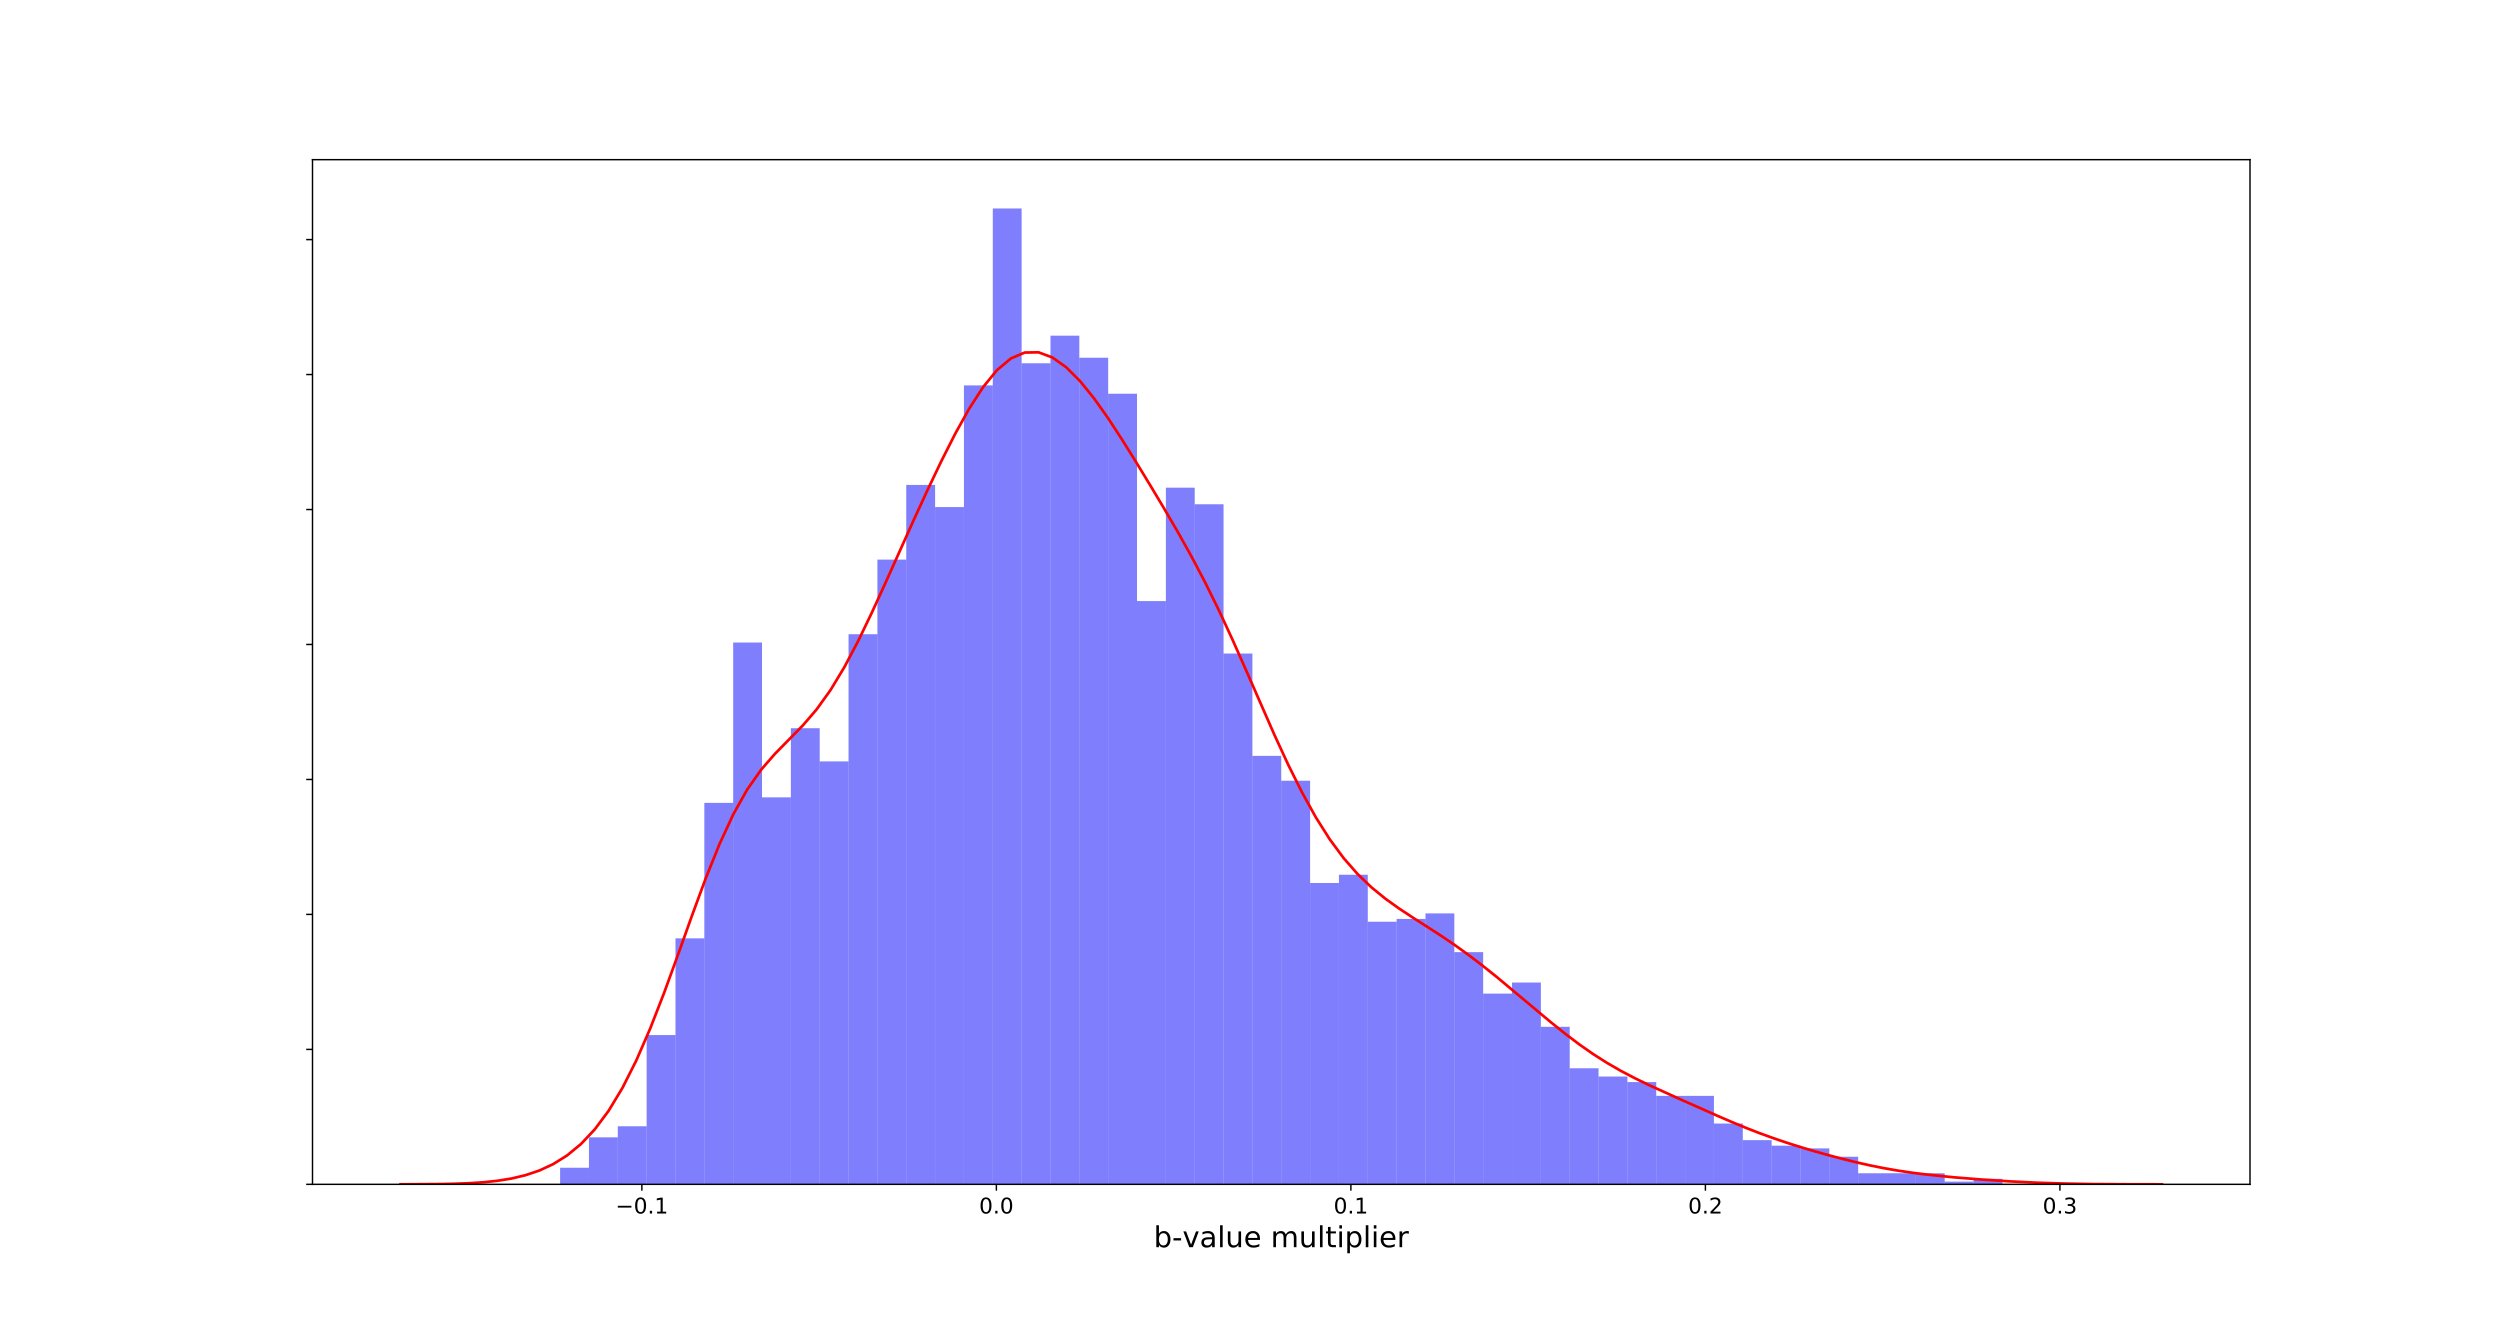 <?xml version="1.0" encoding="utf-8" standalone="no"?>
<!DOCTYPE svg PUBLIC "-//W3C//DTD SVG 1.1//EN"
  "http://www.w3.org/Graphics/SVG/1.1/DTD/svg11.dtd">
<!-- Created with matplotlib (http://matplotlib.org/) -->
<svg height="735.84pt" version="1.1" viewBox="0 0 1382.4 735.84" width="1382.4pt" xmlns="http://www.w3.org/2000/svg" xmlns:xlink="http://www.w3.org/1999/xlink">
 <defs>
  <style type="text/css">
*{stroke-linecap:butt;stroke-linejoin:round;}
  </style>
 </defs>
 <g id="figure_1">
  <g id="patch_1">
   <path d="M 0 735.84 
L 1382.4 735.84 
L 1382.4 0 
L 0 0 
z
" style="fill:#ffffff;"/>
  </g>
  <g id="axes_1">
   <g id="patch_2">
    <path d="M 172.8 654.898 
L 1244.16 654.898 
L 1244.16 88.301 
L 172.8 88.301 
z
" style="fill:#ffffff;"/>
   </g>
   <g id="patch_3">
    <path clip-path="url(#pf884f7c5bb)" d="M 309.712 654.898 
L 325.663 654.898 
L 325.663 645.726 
L 309.712 645.726 
z
" style="fill:#0000fc;fill-opacity:0.5;"/>
   </g>
   <g id="patch_4">
    <path clip-path="url(#pf884f7c5bb)" d="M 325.663 654.898 
L 341.613 654.898 
L 341.613 628.91 
L 325.663 628.91 
z
" style="fill:#0000fc;fill-opacity:0.5;"/>
   </g>
   <g id="patch_5">
    <path clip-path="url(#pf884f7c5bb)" d="M 341.613 654.898 
L 357.564 654.898 
L 357.564 622.796 
L 341.613 622.796 
z
" style="fill:#0000fc;fill-opacity:0.5;"/>
   </g>
   <g id="patch_6">
    <path clip-path="url(#pf884f7c5bb)" d="M 357.564 654.898 
L 373.515 654.898 
L 373.515 572.35 
L 357.564 572.35 
z
" style="fill:#0000fc;fill-opacity:0.5;"/>
   </g>
   <g id="patch_7">
    <path clip-path="url(#pf884f7c5bb)" d="M 373.515 654.898 
L 389.466 654.898 
L 389.466 518.847 
L 373.515 518.847 
z
" style="fill:#0000fc;fill-opacity:0.5;"/>
   </g>
   <g id="patch_8">
    <path clip-path="url(#pf884f7c5bb)" d="M 389.466 654.898 
L 405.416 654.898 
L 405.416 443.943 
L 389.466 443.943 
z
" style="fill:#0000fc;fill-opacity:0.5;"/>
   </g>
   <g id="patch_9">
    <path clip-path="url(#pf884f7c5bb)" d="M 405.416 654.898 
L 421.367 654.898 
L 421.367 355.281 
L 405.416 355.281 
z
" style="fill:#0000fc;fill-opacity:0.5;"/>
   </g>
   <g id="patch_10">
    <path clip-path="url(#pf884f7c5bb)" d="M 421.367 654.898 
L 437.318 654.898 
L 437.318 440.886 
L 421.367 440.886 
z
" style="fill:#0000fc;fill-opacity:0.5;"/>
   </g>
   <g id="patch_11">
    <path clip-path="url(#pf884f7c5bb)" d="M 437.318 654.898 
L 453.269 654.898 
L 453.269 402.669 
L 437.318 402.669 
z
" style="fill:#0000fc;fill-opacity:0.5;"/>
   </g>
   <g id="patch_12">
    <path clip-path="url(#pf884f7c5bb)" d="M 453.269 654.898 
L 469.219 654.898 
L 469.219 421.013 
L 453.269 421.013 
z
" style="fill:#0000fc;fill-opacity:0.5;"/>
   </g>
   <g id="patch_13">
    <path clip-path="url(#pf884f7c5bb)" d="M 469.219 654.898 
L 485.17 654.898 
L 485.17 350.695 
L 469.219 350.695 
z
" style="fill:#0000fc;fill-opacity:0.5;"/>
   </g>
   <g id="patch_14">
    <path clip-path="url(#pf884f7c5bb)" d="M 485.17 654.898 
L 501.121 654.898 
L 501.121 309.421 
L 485.17 309.421 
z
" style="fill:#0000fc;fill-opacity:0.5;"/>
   </g>
   <g id="patch_15">
    <path clip-path="url(#pf884f7c5bb)" d="M 501.121 654.898 
L 517.071 654.898 
L 517.071 268.147 
L 501.121 268.147 
z
" style="fill:#0000fc;fill-opacity:0.5;"/>
   </g>
   <g id="patch_16">
    <path clip-path="url(#pf884f7c5bb)" d="M 517.071 654.898 
L 533.022 654.898 
L 533.022 280.377 
L 517.071 280.377 
z
" style="fill:#0000fc;fill-opacity:0.5;"/>
   </g>
   <g id="patch_17">
    <path clip-path="url(#pf884f7c5bb)" d="M 533.022 654.898 
L 548.973 654.898 
L 548.973 213.116 
L 533.022 213.116 
z
" style="fill:#0000fc;fill-opacity:0.5;"/>
   </g>
   <g id="patch_18">
    <path clip-path="url(#pf884f7c5bb)" d="M 548.973 654.898 
L 564.924 654.898 
L 564.924 115.282 
L 548.973 115.282 
z
" style="fill:#0000fc;fill-opacity:0.5;"/>
   </g>
   <g id="patch_19">
    <path clip-path="url(#pf884f7c5bb)" d="M 564.924 654.898 
L 580.874 654.898 
L 580.874 200.886 
L 564.924 200.886 
z
" style="fill:#0000fc;fill-opacity:0.5;"/>
   </g>
   <g id="patch_20">
    <path clip-path="url(#pf884f7c5bb)" d="M 580.874 654.898 
L 596.825 654.898 
L 596.825 185.6 
L 580.874 185.6 
z
" style="fill:#0000fc;fill-opacity:0.5;"/>
   </g>
   <g id="patch_21">
    <path clip-path="url(#pf884f7c5bb)" d="M 596.825 654.898 
L 612.776 654.898 
L 612.776 197.829 
L 596.825 197.829 
z
" style="fill:#0000fc;fill-opacity:0.5;"/>
   </g>
   <g id="patch_22">
    <path clip-path="url(#pf884f7c5bb)" d="M 612.776 654.898 
L 628.726 654.898 
L 628.726 217.702 
L 612.776 217.702 
z
" style="fill:#0000fc;fill-opacity:0.5;"/>
   </g>
   <g id="patch_23">
    <path clip-path="url(#pf884f7c5bb)" d="M 628.726 654.898 
L 644.677 654.898 
L 644.677 332.351 
L 628.726 332.351 
z
" style="fill:#0000fc;fill-opacity:0.5;"/>
   </g>
   <g id="patch_24">
    <path clip-path="url(#pf884f7c5bb)" d="M 644.677 654.898 
L 660.628 654.898 
L 660.628 269.676 
L 644.677 269.676 
z
" style="fill:#0000fc;fill-opacity:0.5;"/>
   </g>
   <g id="patch_25">
    <path clip-path="url(#pf884f7c5bb)" d="M 660.628 654.898 
L 676.579 654.898 
L 676.579 278.848 
L 660.628 278.848 
z
" style="fill:#0000fc;fill-opacity:0.5;"/>
   </g>
   <g id="patch_26">
    <path clip-path="url(#pf884f7c5bb)" d="M 676.579 654.898 
L 692.529 654.898 
L 692.529 361.395 
L 676.579 361.395 
z
" style="fill:#0000fc;fill-opacity:0.5;"/>
   </g>
   <g id="patch_27">
    <path clip-path="url(#pf884f7c5bb)" d="M 692.529 654.898 
L 708.48 654.898 
L 708.48 417.956 
L 692.529 417.956 
z
" style="fill:#0000fc;fill-opacity:0.5;"/>
   </g>
   <g id="patch_28">
    <path clip-path="url(#pf884f7c5bb)" d="M 708.48 654.898 
L 724.431 654.898 
L 724.431 431.714 
L 708.48 431.714 
z
" style="fill:#0000fc;fill-opacity:0.5;"/>
   </g>
   <g id="patch_29">
    <path clip-path="url(#pf884f7c5bb)" d="M 724.431 654.898 
L 740.381 654.898 
L 740.381 488.274 
L 724.431 488.274 
z
" style="fill:#0000fc;fill-opacity:0.5;"/>
   </g>
   <g id="patch_30">
    <path clip-path="url(#pf884f7c5bb)" d="M 740.381 654.898 
L 756.332 654.898 
L 756.332 483.688 
L 740.381 483.688 
z
" style="fill:#0000fc;fill-opacity:0.5;"/>
   </g>
   <g id="patch_31">
    <path clip-path="url(#pf884f7c5bb)" d="M 756.332 654.898 
L 772.283 654.898 
L 772.283 509.675 
L 756.332 509.675 
z
" style="fill:#0000fc;fill-opacity:0.5;"/>
   </g>
   <g id="patch_32">
    <path clip-path="url(#pf884f7c5bb)" d="M 772.283 654.898 
L 788.234 654.898 
L 788.234 508.147 
L 772.283 508.147 
z
" style="fill:#0000fc;fill-opacity:0.5;"/>
   </g>
   <g id="patch_33">
    <path clip-path="url(#pf884f7c5bb)" d="M 788.234 654.898 
L 804.184 654.898 
L 804.184 505.089 
L 788.234 505.089 
z
" style="fill:#0000fc;fill-opacity:0.5;"/>
   </g>
   <g id="patch_34">
    <path clip-path="url(#pf884f7c5bb)" d="M 804.184 654.898 
L 820.135 654.898 
L 820.135 526.49 
L 804.184 526.49 
z
" style="fill:#0000fc;fill-opacity:0.5;"/>
   </g>
   <g id="patch_35">
    <path clip-path="url(#pf884f7c5bb)" d="M 820.135 654.898 
L 836.086 654.898 
L 836.086 549.42 
L 820.135 549.42 
z
" style="fill:#0000fc;fill-opacity:0.5;"/>
   </g>
   <g id="patch_36">
    <path clip-path="url(#pf884f7c5bb)" d="M 836.086 654.898 
L 852.036 654.898 
L 852.036 543.306 
L 836.086 543.306 
z
" style="fill:#0000fc;fill-opacity:0.5;"/>
   </g>
   <g id="patch_37">
    <path clip-path="url(#pf884f7c5bb)" d="M 852.036 654.898 
L 867.987 654.898 
L 867.987 567.764 
L 852.036 567.764 
z
" style="fill:#0000fc;fill-opacity:0.5;"/>
   </g>
   <g id="patch_38">
    <path clip-path="url(#pf884f7c5bb)" d="M 867.987 654.898 
L 883.938 654.898 
L 883.938 590.694 
L 867.987 590.694 
z
" style="fill:#0000fc;fill-opacity:0.5;"/>
   </g>
   <g id="patch_39">
    <path clip-path="url(#pf884f7c5bb)" d="M 883.938 654.898 
L 899.889 654.898 
L 899.889 595.28 
L 883.938 595.28 
z
" style="fill:#0000fc;fill-opacity:0.5;"/>
   </g>
   <g id="patch_40">
    <path clip-path="url(#pf884f7c5bb)" d="M 899.889 654.898 
L 915.839 654.898 
L 915.839 598.337 
L 899.889 598.337 
z
" style="fill:#0000fc;fill-opacity:0.5;"/>
   </g>
   <g id="patch_41">
    <path clip-path="url(#pf884f7c5bb)" d="M 915.839 654.898 
L 931.79 654.898 
L 931.79 605.981 
L 915.839 605.981 
z
" style="fill:#0000fc;fill-opacity:0.5;"/>
   </g>
   <g id="patch_42">
    <path clip-path="url(#pf884f7c5bb)" d="M 931.79 654.898 
L 947.741 654.898 
L 947.741 605.981 
L 931.79 605.981 
z
" style="fill:#0000fc;fill-opacity:0.5;"/>
   </g>
   <g id="patch_43">
    <path clip-path="url(#pf884f7c5bb)" d="M 947.741 654.898 
L 963.691 654.898 
L 963.691 621.267 
L 947.741 621.267 
z
" style="fill:#0000fc;fill-opacity:0.5;"/>
   </g>
   <g id="patch_44">
    <path clip-path="url(#pf884f7c5bb)" d="M 963.691 654.898 
L 979.642 654.898 
L 979.642 630.439 
L 963.691 630.439 
z
" style="fill:#0000fc;fill-opacity:0.5;"/>
   </g>
   <g id="patch_45">
    <path clip-path="url(#pf884f7c5bb)" d="M 979.642 654.898 
L 995.593 654.898 
L 995.593 633.496 
L 979.642 633.496 
z
" style="fill:#0000fc;fill-opacity:0.5;"/>
   </g>
   <g id="patch_46">
    <path clip-path="url(#pf884f7c5bb)" d="M 995.593 654.898 
L 1011.544 654.898 
L 1011.544 635.025 
L 995.593 635.025 
z
" style="fill:#0000fc;fill-opacity:0.5;"/>
   </g>
   <g id="patch_47">
    <path clip-path="url(#pf884f7c5bb)" d="M 1011.544 654.898 
L 1027.494 654.898 
L 1027.494 639.611 
L 1011.544 639.611 
z
" style="fill:#0000fc;fill-opacity:0.5;"/>
   </g>
   <g id="patch_48">
    <path clip-path="url(#pf884f7c5bb)" d="M 1027.494 654.898 
L 1043.445 654.898 
L 1043.445 648.783 
L 1027.494 648.783 
z
" style="fill:#0000fc;fill-opacity:0.5;"/>
   </g>
   <g id="patch_49">
    <path clip-path="url(#pf884f7c5bb)" d="M 1043.445 654.898 
L 1059.396 654.898 
L 1059.396 648.783 
L 1043.445 648.783 
z
" style="fill:#0000fc;fill-opacity:0.5;"/>
   </g>
   <g id="patch_50">
    <path clip-path="url(#pf884f7c5bb)" d="M 1059.396 654.898 
L 1075.347 654.898 
L 1075.347 648.783 
L 1059.396 648.783 
z
" style="fill:#0000fc;fill-opacity:0.5;"/>
   </g>
   <g id="patch_51">
    <path clip-path="url(#pf884f7c5bb)" d="M 1075.347 654.898 
L 1091.297 654.898 
L 1091.297 653.369 
L 1075.347 653.369 
z
" style="fill:#0000fc;fill-opacity:0.5;"/>
   </g>
   <g id="patch_52">
    <path clip-path="url(#pf884f7c5bb)" d="M 1091.297 654.898 
L 1107.248 654.898 
L 1107.248 651.84 
L 1091.297 651.84 
z
" style="fill:#0000fc;fill-opacity:0.5;"/>
   </g>
   <g id="matplotlib.axis_1">
    <g id="xtick_1">
     <g id="line2d_1">
      <defs>
       <path d="M 0 0 
L 0 3.5 
" id="m4ab49221ab" style="stroke:#000000;stroke-width:0.8;"/>
      </defs>
      <g>
       <use style="stroke:#000000;stroke-width:0.8;" x="354.926" xlink:href="#m4ab49221ab" y="654.898"/>
      </g>
     </g>
     <g id="text_1">
      <!-- −0.1 -->
      <defs>
       <path d="M 10.594 35.5 
L 73.188 35.5 
L 73.188 27.203 
L 10.594 27.203 
z
" id="DejaVuSans-2212"/>
       <path d="M 31.781 66.406 
Q 24.172 66.406 20.328 58.906 
Q 16.5 51.422 16.5 36.375 
Q 16.5 21.391 20.328 13.891 
Q 24.172 6.391 31.781 6.391 
Q 39.453 6.391 43.281 13.891 
Q 47.125 21.391 47.125 36.375 
Q 47.125 51.422 43.281 58.906 
Q 39.453 66.406 31.781 66.406 
z
M 31.781 74.219 
Q 44.047 74.219 50.516 64.516 
Q 56.984 54.828 56.984 36.375 
Q 56.984 17.969 50.516 8.266 
Q 44.047 -1.422 31.781 -1.422 
Q 19.531 -1.422 13.062 8.266 
Q 6.594 17.969 6.594 36.375 
Q 6.594 54.828 13.062 64.516 
Q 19.531 74.219 31.781 74.219 
z
" id="DejaVuSans-30"/>
       <path d="M 10.688 12.406 
L 21 12.406 
L 21 0 
L 10.688 0 
z
" id="DejaVuSans-2e"/>
       <path d="M 12.406 8.297 
L 28.516 8.297 
L 28.516 63.922 
L 10.984 60.406 
L 10.984 69.391 
L 28.422 72.906 
L 38.281 72.906 
L 38.281 8.297 
L 54.391 8.297 
L 54.391 0 
L 12.406 0 
z
" id="DejaVuSans-31"/>
      </defs>
      <g transform="translate(340.357 671.016)scale(0.12 -0.12)">
       <use xlink:href="#DejaVuSans-2212"/>
       <use x="83.789" xlink:href="#DejaVuSans-30"/>
       <use x="147.412" xlink:href="#DejaVuSans-2e"/>
       <use x="179.199" xlink:href="#DejaVuSans-31"/>
      </g>
     </g>
    </g>
    <g id="xtick_2">
     <g id="line2d_2">
      <g>
       <use style="stroke:#000000;stroke-width:0.8;" x="550.957" xlink:href="#m4ab49221ab" y="654.898"/>
      </g>
     </g>
     <g id="text_2">
      <!-- 0.0 -->
      <g transform="translate(541.415 671.016)scale(0.12 -0.12)">
       <use xlink:href="#DejaVuSans-30"/>
       <use x="63.623" xlink:href="#DejaVuSans-2e"/>
       <use x="95.41" xlink:href="#DejaVuSans-30"/>
      </g>
     </g>
    </g>
    <g id="xtick_3">
     <g id="line2d_3">
      <g>
       <use style="stroke:#000000;stroke-width:0.8;" x="746.988" xlink:href="#m4ab49221ab" y="654.898"/>
      </g>
     </g>
     <g id="text_3">
      <!-- 0.1 -->
      <g transform="translate(737.446 671.016)scale(0.12 -0.12)">
       <use xlink:href="#DejaVuSans-30"/>
       <use x="63.623" xlink:href="#DejaVuSans-2e"/>
       <use x="95.41" xlink:href="#DejaVuSans-31"/>
      </g>
     </g>
    </g>
    <g id="xtick_4">
     <g id="line2d_4">
      <g>
       <use style="stroke:#000000;stroke-width:0.8;" x="943.019" xlink:href="#m4ab49221ab" y="654.898"/>
      </g>
     </g>
     <g id="text_4">
      <!-- 0.2 -->
      <defs>
       <path d="M 19.188 8.297 
L 53.609 8.297 
L 53.609 0 
L 7.328 0 
L 7.328 8.297 
Q 12.938 14.109 22.625 23.891 
Q 32.328 33.688 34.812 36.531 
Q 39.547 41.844 41.422 45.531 
Q 43.312 49.219 43.312 52.781 
Q 43.312 58.594 39.234 62.25 
Q 35.156 65.922 28.609 65.922 
Q 23.969 65.922 18.812 64.312 
Q 13.672 62.703 7.812 59.422 
L 7.812 69.391 
Q 13.766 71.781 18.938 73 
Q 24.125 74.219 28.422 74.219 
Q 39.75 74.219 46.484 68.547 
Q 53.219 62.891 53.219 53.422 
Q 53.219 48.922 51.531 44.891 
Q 49.859 40.875 45.406 35.406 
Q 44.188 33.984 37.641 27.219 
Q 31.109 20.453 19.188 8.297 
z
" id="DejaVuSans-32"/>
      </defs>
      <g transform="translate(933.477 671.016)scale(0.12 -0.12)">
       <use xlink:href="#DejaVuSans-30"/>
       <use x="63.623" xlink:href="#DejaVuSans-2e"/>
       <use x="95.41" xlink:href="#DejaVuSans-32"/>
      </g>
     </g>
    </g>
    <g id="xtick_5">
     <g id="line2d_5">
      <g>
       <use style="stroke:#000000;stroke-width:0.8;" x="1139.05" xlink:href="#m4ab49221ab" y="654.898"/>
      </g>
     </g>
     <g id="text_5">
      <!-- 0.3 -->
      <defs>
       <path d="M 40.578 39.312 
Q 47.656 37.797 51.625 33 
Q 55.609 28.219 55.609 21.188 
Q 55.609 10.406 48.188 4.484 
Q 40.766 -1.422 27.094 -1.422 
Q 22.516 -1.422 17.656 -0.516 
Q 12.797 0.391 7.625 2.203 
L 7.625 11.719 
Q 11.719 9.328 16.594 8.109 
Q 21.484 6.891 26.812 6.891 
Q 36.078 6.891 40.938 10.547 
Q 45.797 14.203 45.797 21.188 
Q 45.797 27.641 41.281 31.266 
Q 36.766 34.906 28.719 34.906 
L 20.219 34.906 
L 20.219 43.016 
L 29.109 43.016 
Q 36.375 43.016 40.234 45.922 
Q 44.094 48.828 44.094 54.297 
Q 44.094 59.906 40.109 62.906 
Q 36.141 65.922 28.719 65.922 
Q 24.656 65.922 20.016 65.031 
Q 15.375 64.156 9.812 62.312 
L 9.812 71.094 
Q 15.438 72.656 20.344 73.438 
Q 25.25 74.219 29.594 74.219 
Q 40.828 74.219 47.359 69.109 
Q 53.906 64.016 53.906 55.328 
Q 53.906 49.266 50.438 45.094 
Q 46.969 40.922 40.578 39.312 
z
" id="DejaVuSans-33"/>
      </defs>
      <g transform="translate(1129.508 671.016)scale(0.12 -0.12)">
       <use xlink:href="#DejaVuSans-30"/>
       <use x="63.623" xlink:href="#DejaVuSans-2e"/>
       <use x="95.41" xlink:href="#DejaVuSans-33"/>
      </g>
     </g>
    </g>
    <g id="text_6">
     <!-- b-value multiplier -->
     <defs>
      <path d="M 48.688 27.297 
Q 48.688 37.203 44.609 42.844 
Q 40.531 48.484 33.406 48.484 
Q 26.266 48.484 22.188 42.844 
Q 18.109 37.203 18.109 27.297 
Q 18.109 17.391 22.188 11.75 
Q 26.266 6.109 33.406 6.109 
Q 40.531 6.109 44.609 11.75 
Q 48.688 17.391 48.688 27.297 
z
M 18.109 46.391 
Q 20.953 51.266 25.266 53.625 
Q 29.594 56 35.594 56 
Q 45.562 56 51.781 48.094 
Q 58.016 40.188 58.016 27.297 
Q 58.016 14.406 51.781 6.484 
Q 45.562 -1.422 35.594 -1.422 
Q 29.594 -1.422 25.266 0.953 
Q 20.953 3.328 18.109 8.203 
L 18.109 0 
L 9.078 0 
L 9.078 75.984 
L 18.109 75.984 
z
" id="DejaVuSans-62"/>
      <path d="M 4.891 31.391 
L 31.203 31.391 
L 31.203 23.391 
L 4.891 23.391 
z
" id="DejaVuSans-2d"/>
      <path d="M 2.984 54.688 
L 12.5 54.688 
L 29.594 8.797 
L 46.688 54.688 
L 56.203 54.688 
L 35.688 0 
L 23.484 0 
z
" id="DejaVuSans-76"/>
      <path d="M 34.281 27.484 
Q 23.391 27.484 19.188 25 
Q 14.984 22.516 14.984 16.5 
Q 14.984 11.719 18.141 8.906 
Q 21.297 6.109 26.703 6.109 
Q 34.188 6.109 38.703 11.406 
Q 43.219 16.703 43.219 25.484 
L 43.219 27.484 
z
M 52.203 31.203 
L 52.203 0 
L 43.219 0 
L 43.219 8.297 
Q 40.141 3.328 35.547 0.953 
Q 30.953 -1.422 24.312 -1.422 
Q 15.922 -1.422 10.953 3.297 
Q 6 8.016 6 15.922 
Q 6 25.141 12.172 29.828 
Q 18.359 34.516 30.609 34.516 
L 43.219 34.516 
L 43.219 35.406 
Q 43.219 41.609 39.141 45 
Q 35.062 48.391 27.688 48.391 
Q 23 48.391 18.547 47.266 
Q 14.109 46.141 10.016 43.891 
L 10.016 52.203 
Q 14.938 54.109 19.578 55.047 
Q 24.219 56 28.609 56 
Q 40.484 56 46.344 49.844 
Q 52.203 43.703 52.203 31.203 
z
" id="DejaVuSans-61"/>
      <path d="M 9.422 75.984 
L 18.406 75.984 
L 18.406 0 
L 9.422 0 
z
" id="DejaVuSans-6c"/>
      <path d="M 8.5 21.578 
L 8.5 54.688 
L 17.484 54.688 
L 17.484 21.922 
Q 17.484 14.156 20.5 10.266 
Q 23.531 6.391 29.594 6.391 
Q 36.859 6.391 41.078 11.031 
Q 45.312 15.672 45.312 23.688 
L 45.312 54.688 
L 54.297 54.688 
L 54.297 0 
L 45.312 0 
L 45.312 8.406 
Q 42.047 3.422 37.719 1 
Q 33.406 -1.422 27.688 -1.422 
Q 18.266 -1.422 13.375 4.438 
Q 8.5 10.297 8.5 21.578 
z
M 31.109 56 
z
" id="DejaVuSans-75"/>
      <path d="M 56.203 29.594 
L 56.203 25.203 
L 14.891 25.203 
Q 15.484 15.922 20.484 11.062 
Q 25.484 6.203 34.422 6.203 
Q 39.594 6.203 44.453 7.469 
Q 49.312 8.734 54.109 11.281 
L 54.109 2.781 
Q 49.266 0.734 44.188 -0.344 
Q 39.109 -1.422 33.891 -1.422 
Q 20.797 -1.422 13.156 6.188 
Q 5.516 13.812 5.516 26.812 
Q 5.516 40.234 12.766 48.109 
Q 20.016 56 32.328 56 
Q 43.359 56 49.781 48.891 
Q 56.203 41.797 56.203 29.594 
z
M 47.219 32.234 
Q 47.125 39.594 43.094 43.984 
Q 39.062 48.391 32.422 48.391 
Q 24.906 48.391 20.391 44.141 
Q 15.875 39.891 15.188 32.172 
z
" id="DejaVuSans-65"/>
      <path id="DejaVuSans-20"/>
      <path d="M 52 44.188 
Q 55.375 50.25 60.062 53.125 
Q 64.75 56 71.094 56 
Q 79.641 56 84.281 50.016 
Q 88.922 44.047 88.922 33.016 
L 88.922 0 
L 79.891 0 
L 79.891 32.719 
Q 79.891 40.578 77.094 44.375 
Q 74.312 48.188 68.609 48.188 
Q 61.625 48.188 57.562 43.547 
Q 53.516 38.922 53.516 30.906 
L 53.516 0 
L 44.484 0 
L 44.484 32.719 
Q 44.484 40.625 41.703 44.406 
Q 38.922 48.188 33.109 48.188 
Q 26.219 48.188 22.156 43.531 
Q 18.109 38.875 18.109 30.906 
L 18.109 0 
L 9.078 0 
L 9.078 54.688 
L 18.109 54.688 
L 18.109 46.188 
Q 21.188 51.219 25.484 53.609 
Q 29.781 56 35.688 56 
Q 41.656 56 45.828 52.969 
Q 50 49.953 52 44.188 
z
" id="DejaVuSans-6d"/>
      <path d="M 18.312 70.219 
L 18.312 54.688 
L 36.812 54.688 
L 36.812 47.703 
L 18.312 47.703 
L 18.312 18.016 
Q 18.312 11.328 20.141 9.422 
Q 21.969 7.516 27.594 7.516 
L 36.812 7.516 
L 36.812 0 
L 27.594 0 
Q 17.188 0 13.234 3.875 
Q 9.281 7.766 9.281 18.016 
L 9.281 47.703 
L 2.688 47.703 
L 2.688 54.688 
L 9.281 54.688 
L 9.281 70.219 
z
" id="DejaVuSans-74"/>
      <path d="M 9.422 54.688 
L 18.406 54.688 
L 18.406 0 
L 9.422 0 
z
M 9.422 75.984 
L 18.406 75.984 
L 18.406 64.594 
L 9.422 64.594 
z
" id="DejaVuSans-69"/>
      <path d="M 18.109 8.203 
L 18.109 -20.797 
L 9.078 -20.797 
L 9.078 54.688 
L 18.109 54.688 
L 18.109 46.391 
Q 20.953 51.266 25.266 53.625 
Q 29.594 56 35.594 56 
Q 45.562 56 51.781 48.094 
Q 58.016 40.188 58.016 27.297 
Q 58.016 14.406 51.781 6.484 
Q 45.562 -1.422 35.594 -1.422 
Q 29.594 -1.422 25.266 0.953 
Q 20.953 3.328 18.109 8.203 
z
M 48.688 27.297 
Q 48.688 37.203 44.609 42.844 
Q 40.531 48.484 33.406 48.484 
Q 26.266 48.484 22.188 42.844 
Q 18.109 37.203 18.109 27.297 
Q 18.109 17.391 22.188 11.75 
Q 26.266 6.109 33.406 6.109 
Q 40.531 6.109 44.609 11.75 
Q 48.688 17.391 48.688 27.297 
z
" id="DejaVuSans-70"/>
      <path d="M 41.109 46.297 
Q 39.594 47.172 37.812 47.578 
Q 36.031 48 33.891 48 
Q 26.266 48 22.188 43.047 
Q 18.109 38.094 18.109 28.812 
L 18.109 0 
L 9.078 0 
L 9.078 54.688 
L 18.109 54.688 
L 18.109 46.188 
Q 20.953 51.172 25.484 53.578 
Q 30.031 56 36.531 56 
Q 37.453 56 38.578 55.875 
Q 39.703 55.766 41.062 55.516 
z
" id="DejaVuSans-72"/>
     </defs>
     <g transform="translate(637.944 689.669)scale(0.16 -0.16)">
      <use xlink:href="#DejaVuSans-62"/>
      <use x="63.477" xlink:href="#DejaVuSans-2d"/>
      <use x="99.529" xlink:href="#DejaVuSans-76"/>
      <use x="158.709" xlink:href="#DejaVuSans-61"/>
      <use x="219.988" xlink:href="#DejaVuSans-6c"/>
      <use x="247.771" xlink:href="#DejaVuSans-75"/>
      <use x="311.15" xlink:href="#DejaVuSans-65"/>
      <use x="372.674" xlink:href="#DejaVuSans-20"/>
      <use x="404.461" xlink:href="#DejaVuSans-6d"/>
      <use x="501.873" xlink:href="#DejaVuSans-75"/>
      <use x="565.252" xlink:href="#DejaVuSans-6c"/>
      <use x="593.035" xlink:href="#DejaVuSans-74"/>
      <use x="632.244" xlink:href="#DejaVuSans-69"/>
      <use x="660.027" xlink:href="#DejaVuSans-70"/>
      <use x="723.504" xlink:href="#DejaVuSans-6c"/>
      <use x="751.287" xlink:href="#DejaVuSans-69"/>
      <use x="779.07" xlink:href="#DejaVuSans-65"/>
      <use x="840.594" xlink:href="#DejaVuSans-72"/>
     </g>
    </g>
   </g>
   <g id="matplotlib.axis_2">
    <g id="ytick_1">
     <g id="line2d_6">
      <defs>
       <path d="M 0 0 
L -3.5 0 
" id="mff02cf0102" style="stroke:#000000;stroke-width:0.8;"/>
      </defs>
      <g>
       <use style="stroke:#000000;stroke-width:0.8;" x="172.8" xlink:href="#mff02cf0102" y="654.898"/>
      </g>
     </g>
    </g>
    <g id="ytick_2">
     <g id="line2d_7">
      <g>
       <use style="stroke:#000000;stroke-width:0.8;" x="172.8" xlink:href="#mff02cf0102" y="580.267"/>
      </g>
     </g>
    </g>
    <g id="ytick_3">
     <g id="line2d_8">
      <g>
       <use style="stroke:#000000;stroke-width:0.8;" x="172.8" xlink:href="#mff02cf0102" y="505.636"/>
      </g>
     </g>
    </g>
    <g id="ytick_4">
     <g id="line2d_9">
      <g>
       <use style="stroke:#000000;stroke-width:0.8;" x="172.8" xlink:href="#mff02cf0102" y="431.006"/>
      </g>
     </g>
    </g>
    <g id="ytick_5">
     <g id="line2d_10">
      <g>
       <use style="stroke:#000000;stroke-width:0.8;" x="172.8" xlink:href="#mff02cf0102" y="356.375"/>
      </g>
     </g>
    </g>
    <g id="ytick_6">
     <g id="line2d_11">
      <g>
       <use style="stroke:#000000;stroke-width:0.8;" x="172.8" xlink:href="#mff02cf0102" y="281.744"/>
      </g>
     </g>
    </g>
    <g id="ytick_7">
     <g id="line2d_12">
      <g>
       <use style="stroke:#000000;stroke-width:0.8;" x="172.8" xlink:href="#mff02cf0102" y="207.114"/>
      </g>
     </g>
    </g>
    <g id="ytick_8">
     <g id="line2d_13">
      <g>
       <use style="stroke:#000000;stroke-width:0.8;" x="172.8" xlink:href="#mff02cf0102" y="132.483"/>
      </g>
     </g>
    </g>
   </g>
   <g id="line2d_14">
    <path clip-path="url(#pf884f7c5bb)" d="M 221.498 654.878 
L 244.505 654.718 
L 252.174 654.545 
L 259.843 654.24 
L 267.512 653.728 
L 275.181 652.914 
L 282.85 651.672 
L 290.519 649.853 
L 298.188 647.275 
L 305.857 643.725 
L 313.526 638.948 
L 321.195 632.651 
L 328.864 624.517 
L 336.533 614.233 
L 344.202 601.548 
L 351.871 586.344 
L 359.54 568.718 
L 367.209 549.047 
L 374.878 528.011 
L 382.547 506.552 
L 390.216 485.76 
L 397.885 466.69 
L 405.554 450.147 
L 413.223 436.504 
L 420.892 425.603 
L 428.561 416.778 
L 443.899 401.172 
L 451.568 392.251 
L 459.237 381.575 
L 466.906 368.898 
L 474.575 354.375 
L 482.244 338.447 
L 489.913 321.673 
L 505.251 287.56 
L 512.92 270.903 
L 520.589 254.854 
L 528.258 239.723 
L 535.927 225.948 
L 543.596 214.082 
L 551.265 204.691 
L 558.934 198.231 
L 566.603 194.943 
L 574.272 194.824 
L 581.941 197.665 
L 589.61 203.126 
L 597.279 210.805 
L 604.948 220.272 
L 612.617 231.089 
L 620.286 242.826 
L 627.955 255.111 
L 635.624 267.689 
L 643.293 280.486 
L 650.962 293.614 
L 658.631 307.317 
L 666.3 321.864 
L 673.969 337.423 
L 681.638 353.968 
L 689.307 371.255 
L 704.645 406.222 
L 712.315 422.828 
L 719.984 438.21 
L 727.653 452.039 
L 735.322 464.147 
L 742.991 474.52 
L 750.66 483.277 
L 758.329 490.643 
L 765.998 496.909 
L 773.667 502.402 
L 781.336 507.448 
L 796.674 517.311 
L 804.343 522.516 
L 812.012 528.036 
L 819.681 533.878 
L 827.35 540.004 
L 842.688 552.804 
L 858.026 565.649 
L 865.695 571.785 
L 873.364 577.571 
L 881.033 582.92 
L 888.702 587.793 
L 896.371 592.205 
L 904.04 596.225 
L 911.709 599.95 
L 927.047 606.942 
L 950.054 617.167 
L 957.723 620.473 
L 965.392 623.642 
L 973.061 626.63 
L 980.73 629.416 
L 988.399 632.009 
L 996.068 634.431 
L 1003.737 636.711 
L 1011.406 638.865 
L 1019.075 640.894 
L 1026.744 642.78 
L 1034.413 644.497 
L 1042.082 646.024 
L 1049.751 647.35 
L 1057.42 648.485 
L 1065.089 649.451 
L 1080.427 651.008 
L 1095.765 652.24 
L 1111.103 653.237 
L 1126.441 653.985 
L 1141.779 654.471 
L 1157.117 654.733 
L 1180.124 654.87 
L 1195.462 654.885 
L 1195.462 654.885 
" style="fill:none;stroke:#ff0000;stroke-linecap:square;stroke-width:1.5;"/>
   </g>
   <g id="patch_53">
    <path d="M 172.8 654.898 
L 172.8 88.301 
" style="fill:none;stroke:#000000;stroke-linecap:square;stroke-linejoin:miter;stroke-width:0.8;"/>
   </g>
   <g id="patch_54">
    <path d="M 1244.16 654.898 
L 1244.16 88.301 
" style="fill:none;stroke:#000000;stroke-linecap:square;stroke-linejoin:miter;stroke-width:0.8;"/>
   </g>
   <g id="patch_55">
    <path d="M 172.8 654.898 
L 1244.16 654.898 
" style="fill:none;stroke:#000000;stroke-linecap:square;stroke-linejoin:miter;stroke-width:0.8;"/>
   </g>
   <g id="patch_56">
    <path d="M 172.8 88.301 
L 1244.16 88.301 
" style="fill:none;stroke:#000000;stroke-linecap:square;stroke-linejoin:miter;stroke-width:0.8;"/>
   </g>
  </g>
 </g>
 <defs>
  <clipPath id="pf884f7c5bb">
   <rect height="566.597" width="1071.36" x="172.8" y="88.301"/>
  </clipPath>
 </defs>
</svg>
